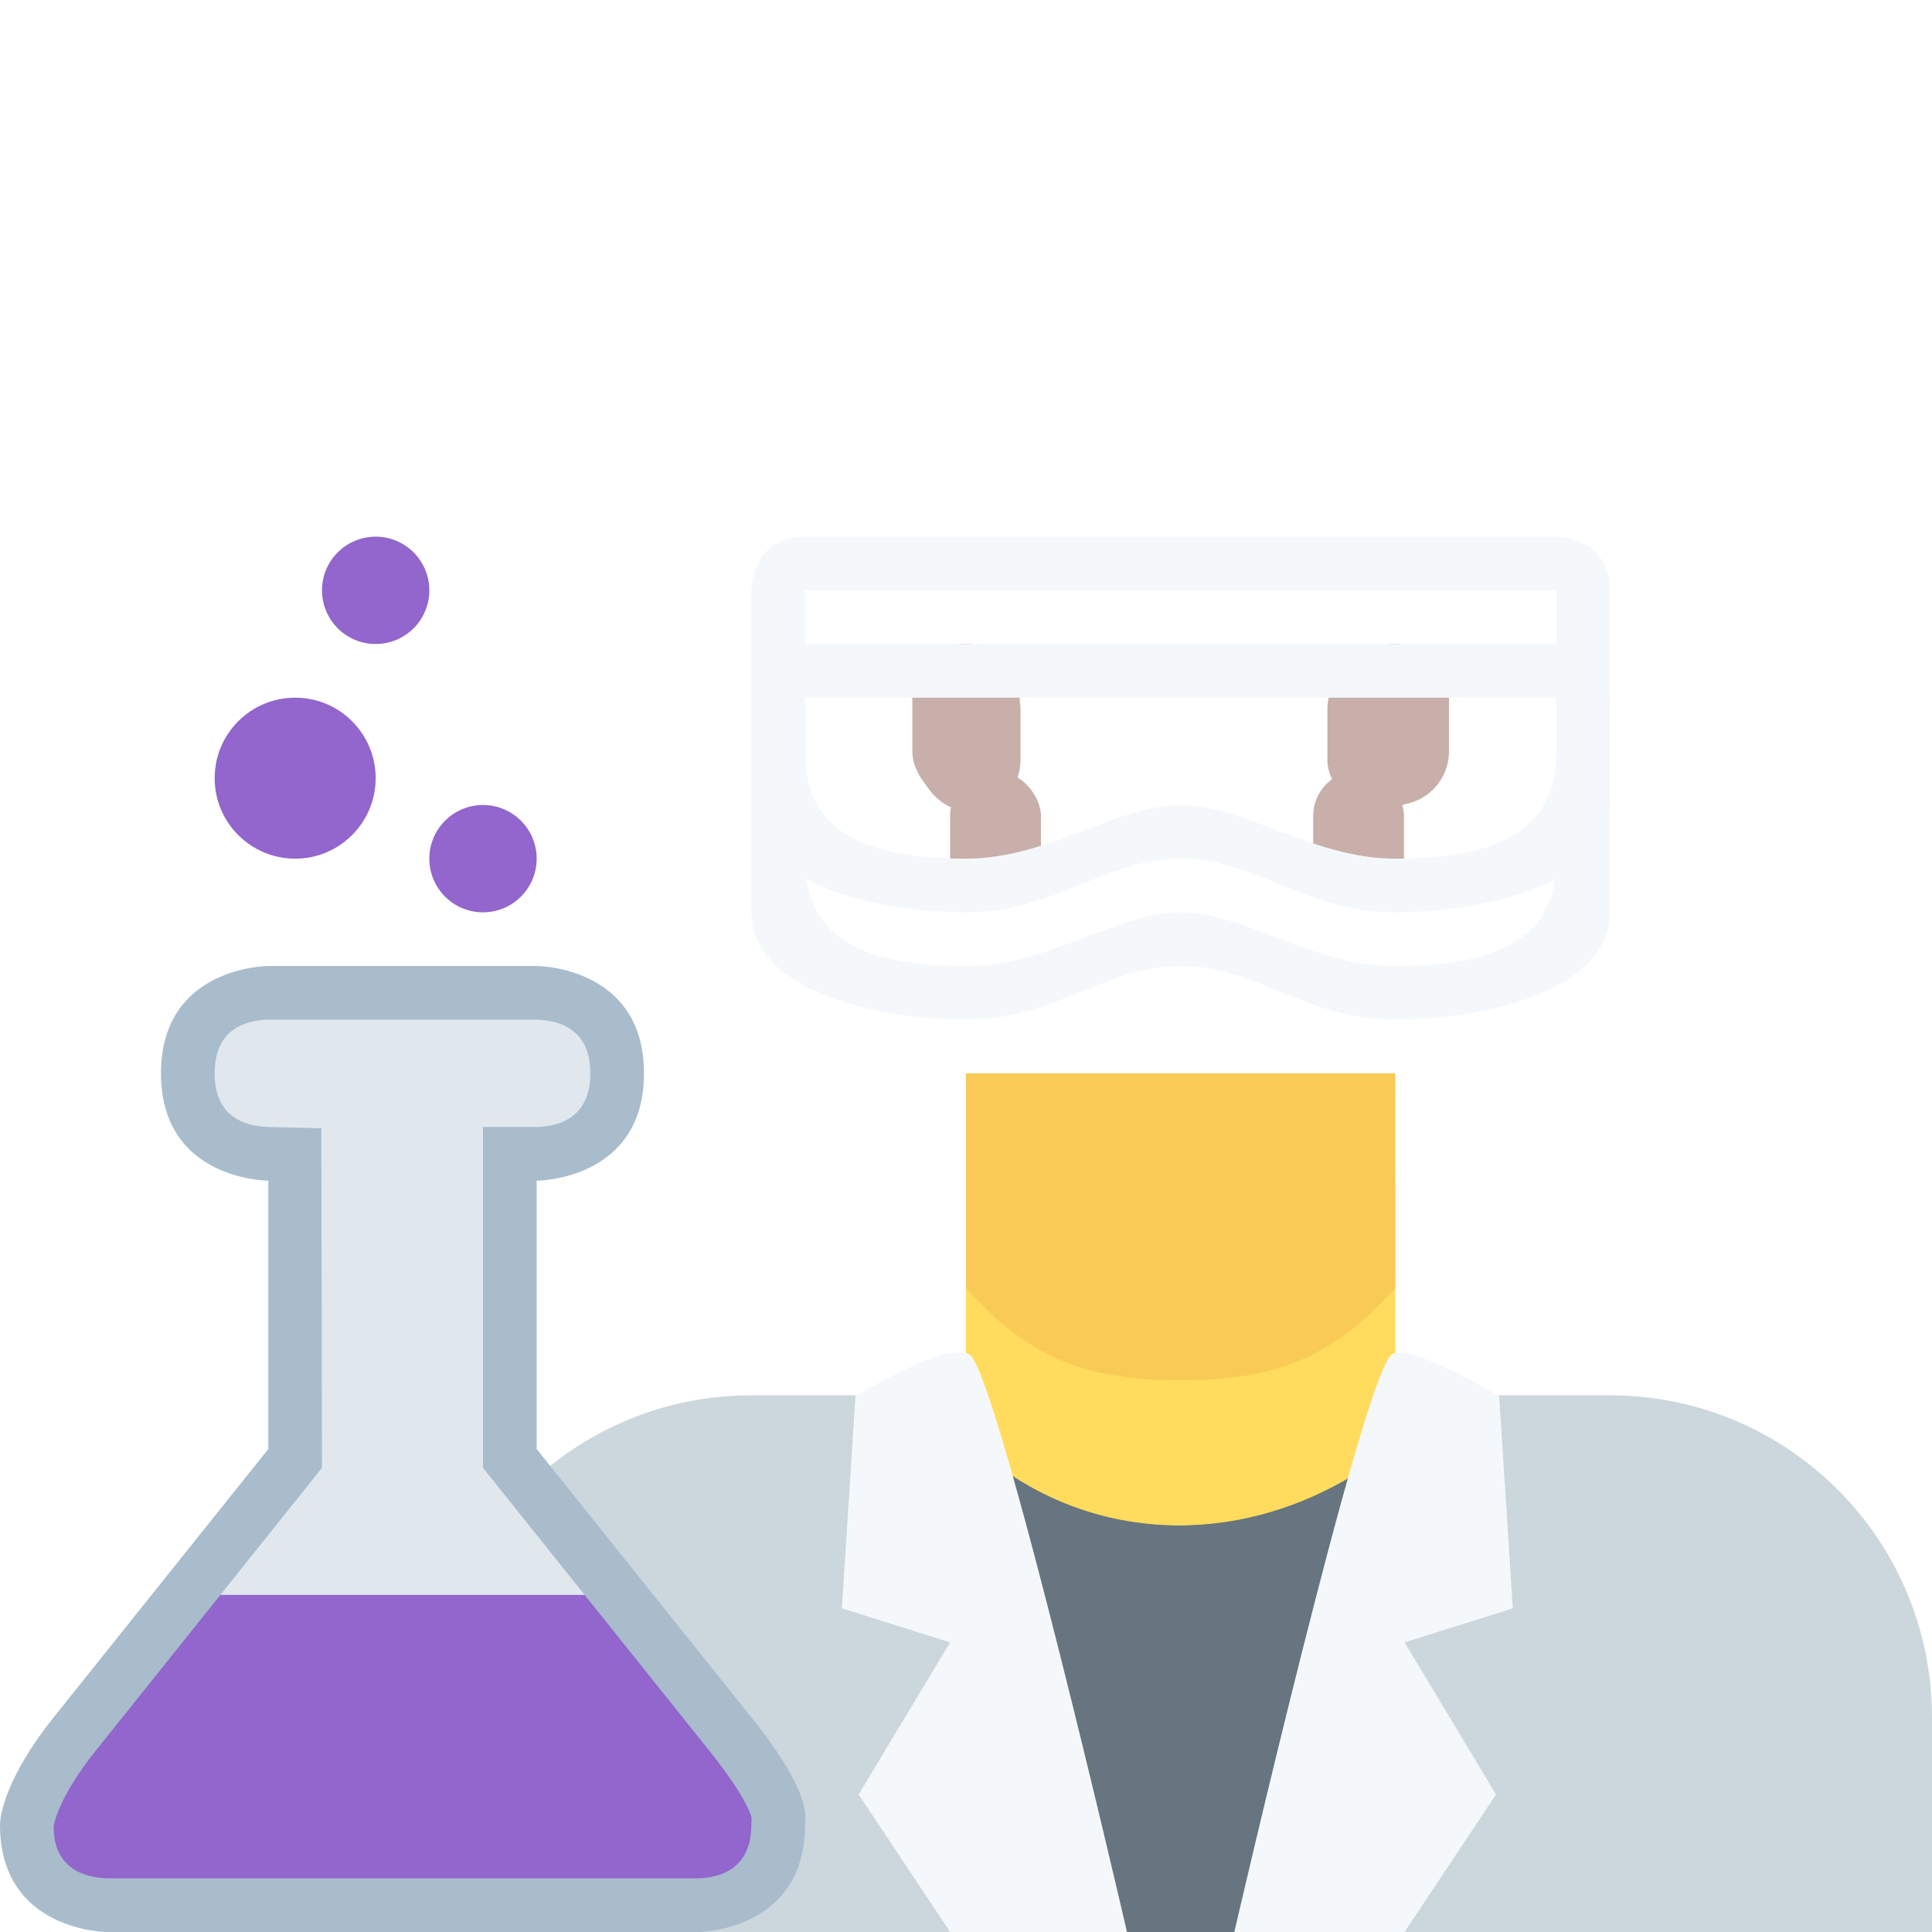 <svg viewBox="0,0 36,36" xmlns="http://www.w3.org/2000/svg" xmlns:ts="data:,a">
	<!-- back hair -->
	<use href="defs.svg#hair_neutral" x="25.597" y="1.071" fill="#FFAC33" ts:skin="hair" ts:gender="neutral"/>
	<use href="defs.svg#hair_back_female" x="21.887" y="4.081" fill="#FFAC33" ts:skin="hair" ts:gender="female"/>
	<!-- body -->
	<path d="M36 36v-4c0-3.314-2.686-6-6-6H14c-3.313 0-6 2.686-6 6v4h28z" fill="#CCD6DD" ts:gender="neutral,male"/>
	<path d="M34.941 36v-4.488c0-3.314-3.685-5.5-7-5.5h-12c-3.313 0-7 2.186-7 5.5V36h26z" fill="#CCD6DD" ts:gender="female"/>
	<!-- neck -->
	<path d="M18 27l4 4 4-4v-5h-8z" fill="#FFDC5D" ts:skin="skin" ts:gender="neutral,male"/>
	<path d="M18.27 28.49c1.466 1.064 5.866 1.064 7.332 0v-5.664H18.27v5.664z" fill="#FFDC5D" ts:skin="skin" ts:gender="female"/>
	<!-- shirt -->
	<path d="M19.059 36L18 26.781s1.41 1.645 4 1.645 4.219-1.645 4.219-1.645L24.996 36h-5.937z" fill="#66757F" ts:gender="neutral,male"/>
	<path d="M19 36l-1.059-9.219s1.41 1.645 4 1.645 4.219-1.645 4.219-1.645L24.938 36H19z" fill="#66757F" ts:gender="female"/>
	<!-- neck shadow -->
	<path d="M18 24c1.216 1.374 2.355 1.719 3.996 1.719 1.639 0 2.787-.346 4.004-1.719v-4h-8v4z" fill="#F9CA55" ts:skin="dark" ts:gender="neutral,male"/>
	<path d="M18.264 24.19c1.022 1.156 2.29 1.469 3.668 1.469 1.379 0 2.647-.312 3.67-1.469v-2.936h-7.338v2.936z" fill="#F9CA55" ts:skin="dark" ts:gender="female"/>
	<!-- face -->
	<use href="defs.svg#face_neutral" x="29.413" y="11.021" fill="#FFDC5D" ts:skin="skin" ts:gender="neutral"/>
	<use href="defs.svg#face_male" x="22" y="14.959" fill="#FFDC5D" ts:skin="skin" ts:gender="male"/>
	<use href="defs.svg#face_female" x="13.675" y="14.729" fill="#FFDC5D" ts:skin="skin" ts:gender="female"/>
	<!-- front hair -->
	<use href="defs.svg#hair_male" x="22" y="1.48" fill="#FFAC33" ts:skin="hair" ts:gender="male"/>
	<use href="defs.svg#hair_front_female" x="21.887" y="4.081" fill="#FFAC33" ts:skin="hair" ts:gender="female"/>
	<!-- ears -->
	<use href="defs.svg#ears_female" x="22" y="14.947" fill="#FFDC5D" ts:skin="skin" ts:gender="female"/>
	<!-- eyes -->
	<rect x="17.109" y="12.259" width="1.906" height="2.859" rx="0.953" fill="#662113" ts:skin="eyes2" ts:gender="neutral"/><rect x="24.734" y="12.259" width="1.906" height="2.859" rx="0.953" fill="#662113" ts:skin="eyes2" ts:gender="neutral"/>
	<rect x="17" y="12" width="2" height="3" rx="1" fill="#662113" ts:skin="eyes" ts:gender="male"/><rect x="25" y="12" width="2" height="3" rx="1" fill="#662113" ts:skin="eyes" ts:gender="male"/>
	<rect x="17.704" y="14.36" width="1.693" height="2.538" rx="0.847" fill="#662113" ts:skin="eyes" ts:gender="female"/><rect x="24.469" y="14.36" width="1.692" height="2.538" rx="0.846" fill="#662113" ts:skin="eyes" ts:gender="female"/>
	<!-- nose -->
	<use href="defs.svg#nose_neutral2" x="21.874" y="17.977" fill="#C1694F" ts:skin="nose" ts:gender="neutral"/>
	<use href="defs.svg#nose_male2" x="22.0" y="17.0" fill="#C1694F" ts:skin="nose" ts:gender="male"/>
	<use href="defs.svg#nose_female2" x="21.933" y="19.012" fill="#C1694F" ts:skin="nose" ts:gender="female"/>
	<!-- mouth -->
	<use href="defs.svg#mouth_neutral" x="22" y="22.434" fill="#C1694F" ts:skin="nose" ts:gender="neutral"/>
	<use href="defs.svg#mouth_neutral" x="22" y="21.802" fill="#C1694F" ts:skin="nose" ts:gender="male"/>
	<use href="defs.svg#mouth_female" x="21.887" y="22.555" fill="#DF1F32" ts:gender="female"/>
	<!-- goggles (transparent) -->
	<path d="M14.753 10.75h14.5V16h-14.5z" fill="#FFF" opacity=".4" ts:gender="neutral,male"/>
	<path d="M14.753 12.75h14.5V18h-14.5z" fill="#FFF" opacity=".4" ts:gender="female"/>
	<!-- goggles (layer has hole) -->
	<path d="M29 10H15c-1 0-1 1-1 1v4c0 1.461 2.333 2 4 2s2.599-1 4-1 2.333 1 4 1 4-.539 4-2v-4c0-1-1-1-1-1 Z M29,14 c0 1.325-.852 2-3 2-1.539 0-2.804-1-4-1s-2.461 1-4 1c-2.148 0-3-.675-3-2v-3h14v3z" fill="#F5F8FA" ts:gender="neutral,male"/>
	<path d="M29 12H15c-1 0-1 1-1 1v4c0 1.461 2.333 2 4 2s2.599-1 4-1 2.333 1 4 1 4-.539 4-2v-4c0-1.001-1-1-1-1 Z M29,16 c0 1.325-.852 2-3 2-1.539 0-2.804-1-4-1s-2.461 1-4 1c-2.148 0-3-.675-3-2v-3h14v3z" fill="#F5F8FA" ts:gender="female"/>
	<!-- collar -->
	<path d="M18.081 25.25C18.647 25.816 21 36 21 36h-3.156l-1.704-2.562 1.704-2.835-2.017-.634.254-3.957s1.729-1.033 2-.762m7.838 0C25.353 25.816 23 36 23 36h3.156l1.704-2.562-1.704-2.835 2.017-.634-.254-3.957s-1.729-1.033-2-.762" fill="#F5F8FA" ts:gender="neutral,male"/>
	<path d="M17.941 25.25C18.508 25.816 20.86 36 20.86 36h-3.156L16 33.438l1.704-2.835-2.017-.634.254-3.957s1.729-1.033 2-.762m7.994 0c-.567.566-2.919 10.75-2.919 10.75h3.156l1.704-2.562-1.704-2.835 2.017-.634-.254-3.957s-1.73-1.033-2-.762" fill="#F5F8FA" ts:gender="female"/>
	<!-- beaker -->
	<path d="M10 18H5s-2 0-2 2 2 2 2 2v5l-4 5c-.883 1.104-1 1.821-1 2 0 2 2 2 2 2h11s2 0 2-2c0-.134.153-.559-1-2l-4-5v-5s2 0 2-2-2-2-2-2z" fill="#A8BCCC"/>
	<path d="M9 27.351V21h1c.449-.012 1-.194 1-1 0-.803-.547-.987-1.008-1H5c-.45.012-1 .194-1 1s.55.988 1.012 1l.975.024L6 27.351l-1.894 2.368 3.394 3.5 3.394-3.5L9 27.351z" fill="#E1E8ED"/>
	<path d="M.999 34.034c.001.772.551.954 1.013.966H13c.449-.012 1-.194 1-1v-.041l.006-.082c0-.003-.055-.337-.787-1.252l-2.325-2.906H4.106l-2.325 2.906c-.719.899-.782 1.404-.782 1.409z" fill="#9266CC"/>
	<circle cx="7" cy="11" fill="#9266CC" r="1"/>
	<circle cx="5.5" cy="14.5" fill="#9266CC" r="1.5"/>
	<circle cx="9" cy="16" fill="#9266CC" r="1"/>
</svg>
